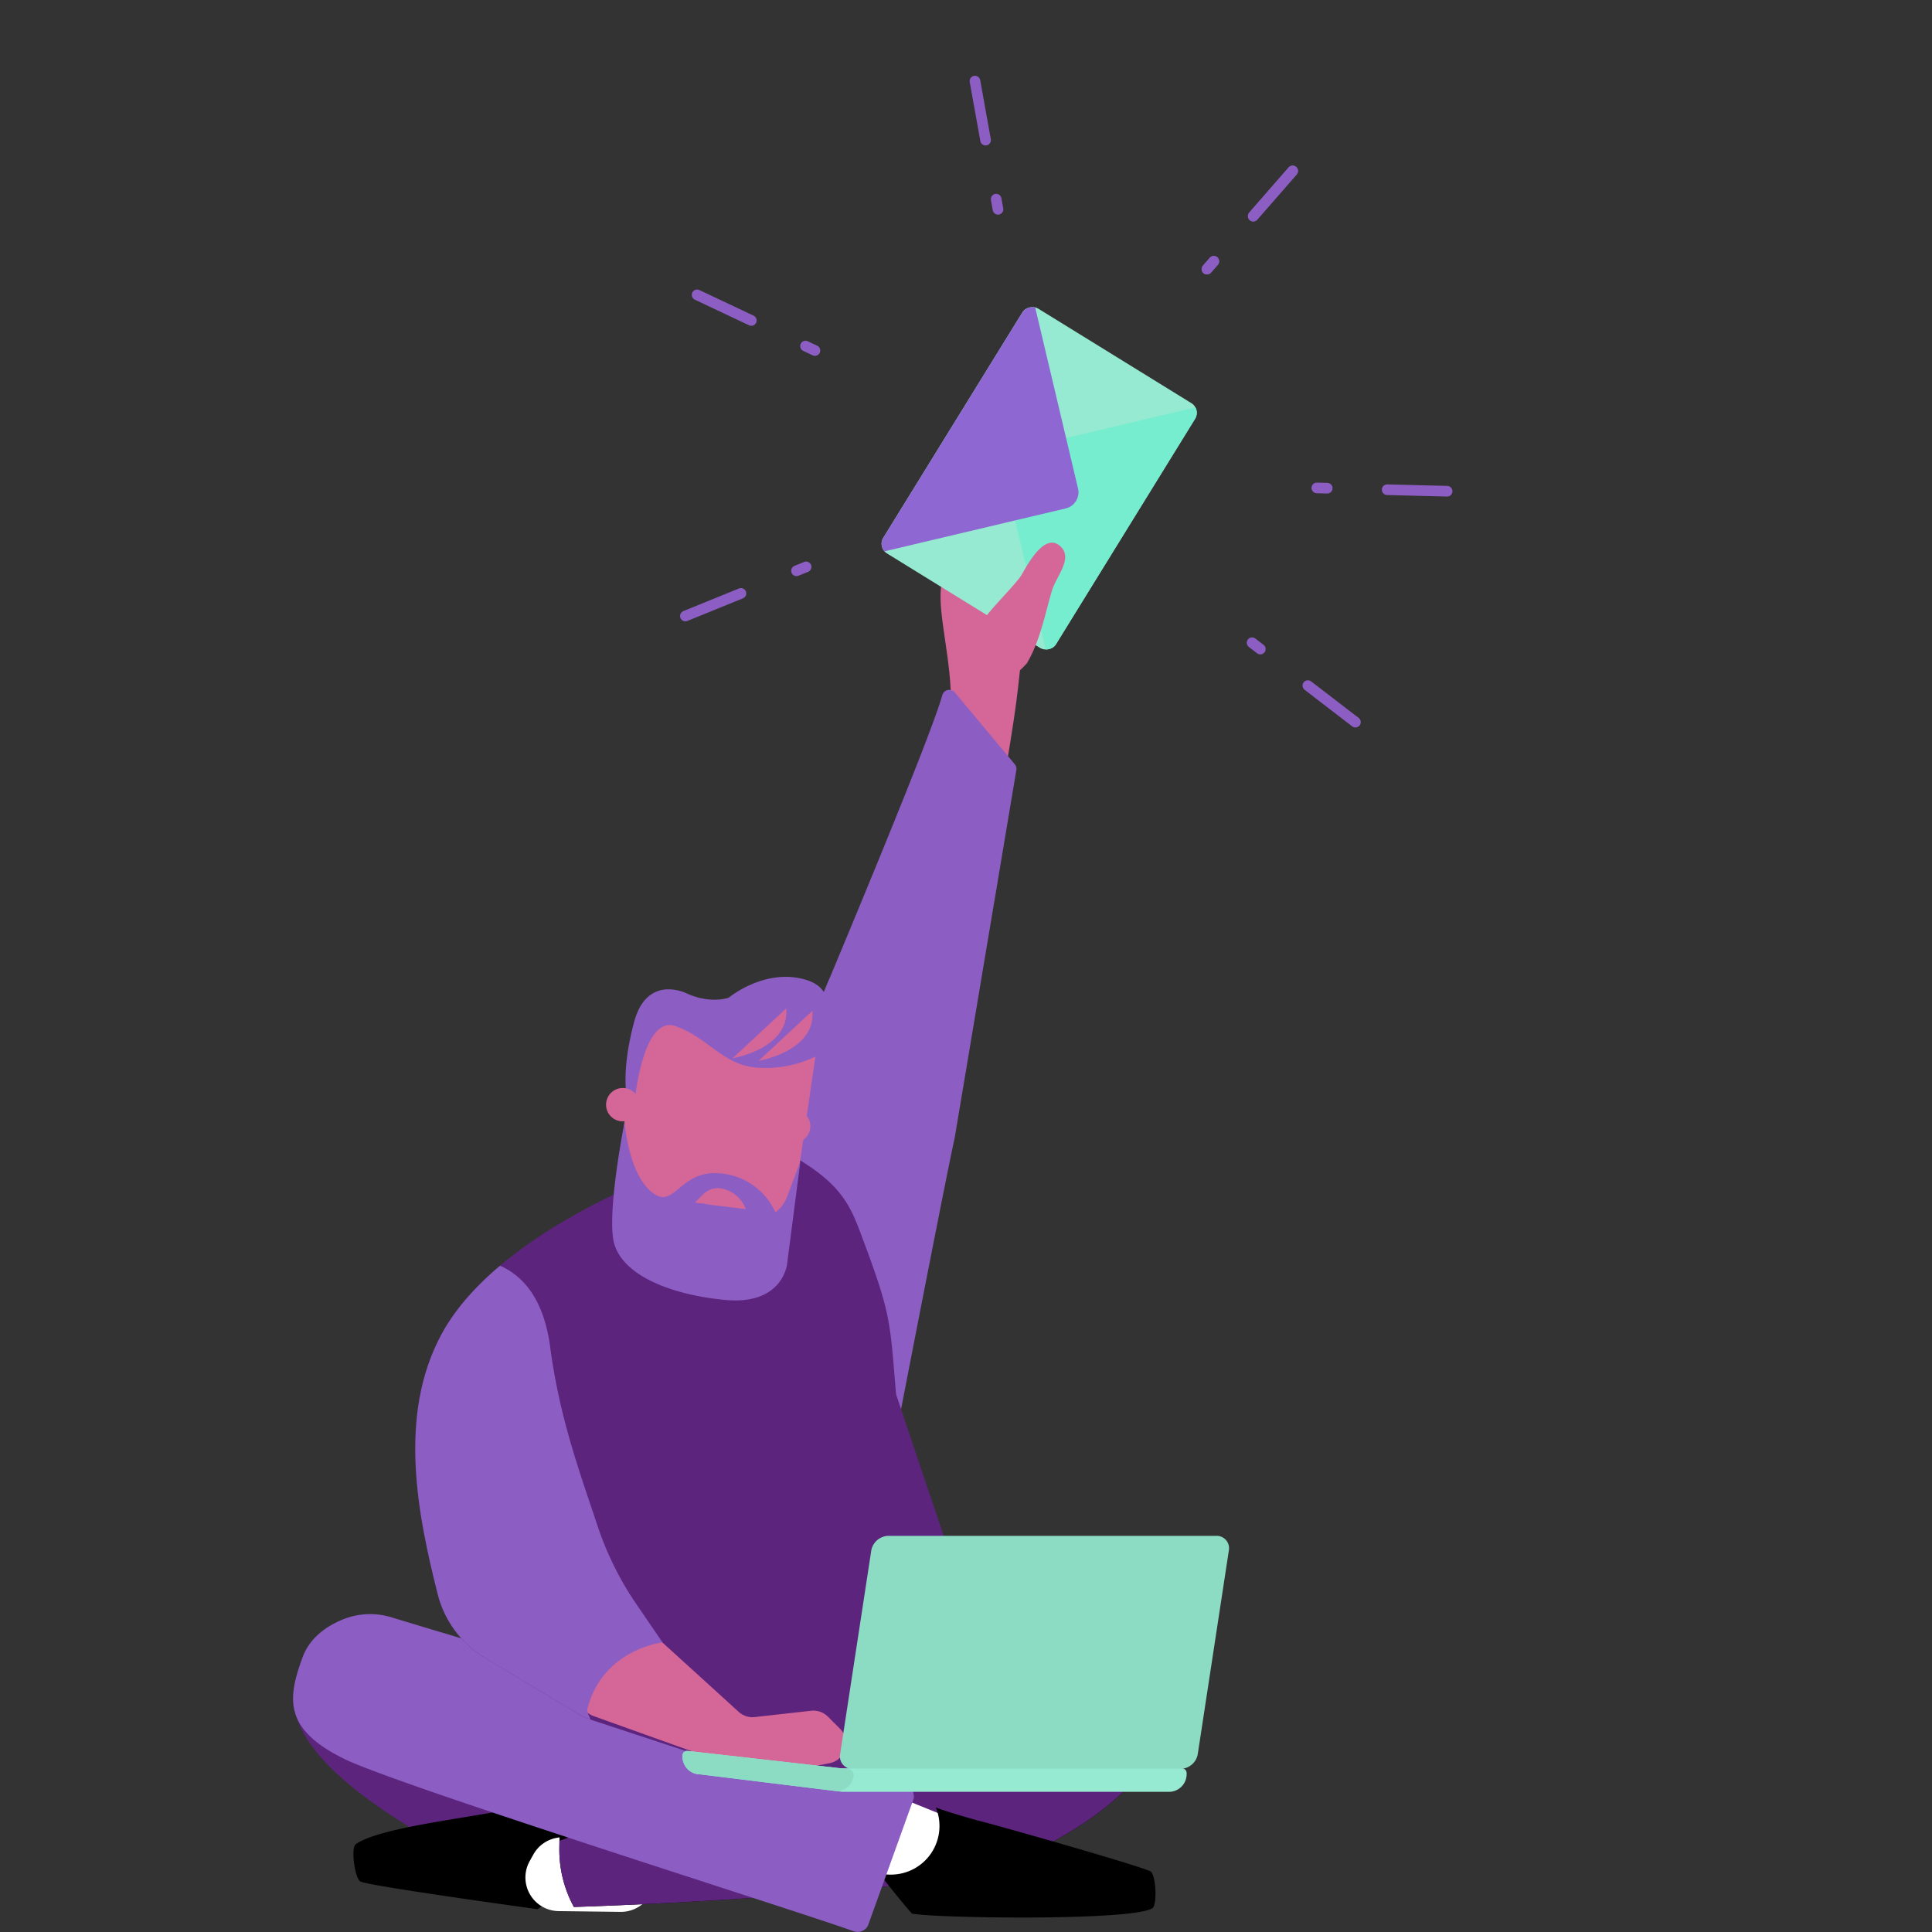 <svg xmlns="http://www.w3.org/2000/svg" xmlns:xlink="http://www.w3.org/1999/xlink" viewBox="0 0 386.65 386.65"><rect x="0" y="0" width="386.65" height="386.65" fill="#333333" stroke="none"/><defs><style>.cls-1,.cls-7{fill:#8c5ec3;}.cls-2{fill:#95ead1;}.cls-3{fill:#5d247d;}.cls-4{isolation:isolate;}.cls-5{fill:#d46698;}.cls-6{clip-path:url(#clip-path);}.cls-7{opacity:0.51;}.cls-10,.cls-7,.cls-8{mix-blend-mode:multiply;}.cls-12,.cls-8{fill:none;stroke:#8c5ec3;}.cls-8{stroke-miterlimit:10;stroke-width:3.54px;opacity:0.2;}.cls-9{clip-path:url(#clip-path-2);}.cls-10{fill:#76edcf;}.cls-11{fill:#8e67d2;}.cls-12{stroke-linecap:round;stroke-linejoin:round;stroke-width:2.13px;stroke-dasharray:12;}.cls-13{fill:#fff;}.cls-14{clip-path:url(#clip-path-3);}.cls-15{clip-path:url(#clip-path-4);}.cls-16{clip-path:url(#clip-path-5);}.cls-17{clip-path:url(#clip-path-6);}.cls-18{fill:#8cdcc4;}.cls-19{clip-path:url(#clip-path-7);}</style><clipPath id="clip-path"><path class="cls-1" d="M191.09,138.58l12,14.38a1.43,1.43,0,0,1,.3,1.21l-12.33,73.55c-1.82,8.23-10.74,54.36-10.74,54.36L150.67,232.2s34.71-81.43,37.91-93.08A1.45,1.45,0,0,1,191.09,138.58Z"/></clipPath><clipPath id="clip-path-2"><rect class="cls-2" x="179.18" y="75.43" width="57.59" height="40.6" rx="2.26" transform="translate(398.66 -30.99) rotate(121.68)"/></clipPath><clipPath id="clip-path-3"><path d="M160.38,346.87s49.12-17.45,57.43-16.93,9.95,3.1,13.1,6.9,7.31,21.44-33.64,38.05c-31.22,5.25-82.42,6.75-82.42,6.75h0l0,0a24,24,0,0,1-2.91-11.76l.18-13.43Z"/></clipPath><clipPath id="clip-path-4"><path class="cls-1" d="M78.53,323.73a14.57,14.57,0,0,0-9.77.31c-3.18,1.27-6.74,3.57-8.23,7.7-3,8.24-3.78,14.31,8.39,20.28,10.92,5.35,90.91,30.5,101.93,34.48a2.32,2.32,0,0,0,2.87-1.17l9.06-25.17c.63-1.28-1.6-5.39-2.95-5.82Z"/></clipPath><clipPath id="clip-path-5"><path class="cls-3" d="M137.33,233.08s-37.29,12.25-49,34c-8.79,16.32-4.68,36.23-.75,51.9A20.8,20.8,0,0,0,97,331.75l18.31,11a16.93,16.93,0,0,0,3.46,1.59l29,9.54H169.3l30.15-15.07-20.12-59.76c-1.26-15.14-1-16-7-32-2.16-5.77-4-10-13-15.32C149.62,226.07,137.33,233.08,137.33,233.08Z"/></clipPath><clipPath id="clip-path-6"><path class="cls-1" d="M89.87,252.26c.12.06,17.39-4.19,20.23,17.29,1.9,14.4,6.12,25.65,9.45,35.72a63,63,0,0,0,7.39,15.16l5.64,8.25s-12,1.43-15,13.24c-.24,1,.75,1.94.5,2.25C113,350.68,79,328.8,79,328.8L65.6,261.88Z"/></clipPath><clipPath id="clip-path-7"><path class="cls-2" d="M234,358.6H168.58l-28.45-3.5a3.53,3.53,0,0,1-3.54-3.54v-.23a.93.93,0,0,1,.93-.93l30.89,3.5h68.14a.93.93,0,0,1,.93.93v.23A3.54,3.54,0,0,1,234,358.6Z"/></clipPath></defs><title>Artboard 23 copy 3</title><g class="cls-4"><g id="REST"><path class="cls-5" d="M163.42,238.84c6.51,4.94,12.49,10.54,18.6,15.95l.18.15c3.56-8.8,13.33-67,15-76.95,5.25-30.66,6-34.85,6.9-43.64.64-5.88-4.61-17.44-4.63-19.35-.07-6.24,11.85-21.69,2.23-21.18,0,0-11.45,17.63-13,22.06s1.13,13.23,1.56,22.2c-4.54,11.95-3.63,18.16-11.26,38.18C173.65,190.49,166.85,225.35,163.42,238.84Z"/><path class="cls-1" d="M191.09,138.58l12,14.38a1.43,1.43,0,0,1,.3,1.21l-12.33,73.55c-1.82,8.23-10.74,54.36-10.74,54.36L150.67,232.2s34.71-81.43,37.91-93.08A1.45,1.45,0,0,1,191.09,138.58Z"/><g class="cls-6"><path class="cls-7" d="M175,212.67a4.13,4.13,0,0,0-1.41-3.92l-1.79-1.48s4.08-10.46-4.4-11.36-14.53,6.38-14.53,6.38-3.18,2-8.34.76c0,0-8.63-2.56-9.38,7.59s1.38,15,1.38,15l2,21.66,33.85,3.79.44-23.63a3.3,3.3,0,0,0-.2-4.83"/><line class="cls-8" x1="230.65" y1="204.38" x2="153.01" y2="139.77"/></g><rect class="cls-2" x="179.18" y="75.43" width="57.59" height="40.6" rx="2.26" transform="translate(398.66 -30.99) rotate(121.68)"/><g class="cls-9"><polygon class="cls-10" points="210.4 134.69 254.28 141.71 243.89 80.43 200.01 90.82 210.4 134.69"/><rect class="cls-11" x="166.84" y="61.71" width="45.09" height="45.09" rx="3.32" transform="translate(393.08 122.6) rotate(166.68)"/></g><path class="cls-5" d="M198.59,131c-.16-.3-.33-.57-.47-.85-1.23-2.38-2.54-4.22-1.3-6.09,1.59-2.4,6.7-7.34,7.7-9.13,1.8-3.23,4.8-8.08,7.59-5.69s-.68,6-1.57,8.92c-1.31,4.36-2.34,10-5,14.54a21.05,21.05,0,0,1-3.63,3.25A40.85,40.85,0,0,1,198.59,131Z"/><line class="cls-12" x1="258.7" y1="34.21" x2="241.55" y2="53.86"/><line class="cls-12" x1="258.7" y1="34.21" x2="241.55" y2="53.86"/><line class="cls-12" x1="195.12" y1="16.23" x2="199.73" y2="41.89"/><line class="cls-12" x1="139.51" y1="59.01" x2="163.09" y2="70.15"/><line class="cls-12" x1="137.17" y1="123.28" x2="161.33" y2="113.45"/><line class="cls-12" x1="271.26" y1="144.52" x2="250.58" y2="128.63"/><line class="cls-12" x1="289.61" y1="98.31" x2="263.54" y2="97.65"/><path class="cls-3" d="M59.58,337.8s-7.67,11.62,29.29,31.82c31.74,17.34,55.9,3.72,55.9,3.72l14.48-17Z"/><path d="M122.81,365.1a4.08,4.08,0,0,0-3.67-3.6c-4.81-.45-13.72,0-21.34,1.36-8.28,1.47-22.5,3.3-26.61,6.22-1,.75-.2,7,1,7.49,2.11.94,35.35,5.51,35.35,5.51L124,371.63Z"/><path class="cls-13" d="M106,372.47l.73-1.31a6.71,6.71,0,0,1,4.71-3.36l12.08-2.16a6.74,6.74,0,0,1,7.87,7.44l-.43,3.61a6.74,6.74,0,0,1-6.77,5.93l-12.38-.15A6.73,6.73,0,0,1,106,372.47Z"/><path d="M160.38,346.87s49.12-17.45,57.43-16.93,9.95,3.1,13.1,6.9,7.31,21.44-33.64,38.05c-31.22,5.25-82.42,6.75-82.42,6.75h0l0,0a24,24,0,0,1-2.91-11.76l.18-13.43Z"/><g class="cls-14"><path class="cls-3" d="M214.75,327s-13.81,6.21-33.46,14.75-70.51,27.08-70.51,27.08l.82,18.09,91.24-12.48,28.4-16.49c5.65-5.08,8.27-30.13.89-31.89Z"/></g><polygon class="cls-13" points="203.43 369.21 189.35 378.36 161.81 372.87 171.96 356.47 203.43 369.21"/><path d="M230.24,374.52c-1.91-1.07-31.31-9.42-34.42-10.15v0c-3.58-1-6.64-1.92-8.53-2.64a9.56,9.56,0,0,1,.69,2.88,9.72,9.72,0,0,1-8.86,10.52,9.5,9.5,0,0,1-3.29-.28c.29.28,5.85,7.4,6.77,8.17,0,0,0,0,0,0l.2,0,.15,0c4.89.86,43.25,1.44,47.62-1.09C231.65,381.42,231.36,375.15,230.24,374.52Z"/><path class="cls-1" d="M78.53,323.73a14.57,14.57,0,0,0-9.77.31c-3.18,1.27-6.74,3.57-8.23,7.7-3,8.24-3.78,14.31,8.39,20.28,10.92,5.35,90.91,30.5,101.93,34.48a2.32,2.32,0,0,0,2.87-1.17l9.06-25.17c.63-1.28-1.6-5.39-2.95-5.82Z"/><g class="cls-15"><path class="cls-7" d="M85.68,260.26c-8.8,16.32-2,49.79,1.9,65.47a19.42,19.42,0,0,0,5.79,10c15,13.22,43.88,23.52,62.48,25.06,2.47.2,5,.32,7.43.34a12.44,12.44,0,0,0,4.82-.62c3.24-1.29,3.89-5.65,5.22-8.51l2.22-4.8Z"/></g><path class="cls-3" d="M137.33,233.08s-37.29,12.25-49,34c-8.79,16.32-4.68,36.23-.75,51.9A20.8,20.8,0,0,0,97,331.75l18.31,11a16.93,16.93,0,0,0,3.46,1.59l29,9.54H169.3l30.15-15.07-20.12-59.76c-1.26-15.14-1-16-7-32-2.16-5.77-4-10-13-15.32C149.62,226.07,137.33,233.08,137.33,233.08Z"/><g class="cls-16"><path class="cls-5" d="M132,328.19l15.88,14.44a4.1,4.1,0,0,0,3.19,1l11.29-1.26a4.09,4.09,0,0,1,3.32,1.17l2.45,2.45a4.06,4.06,0,0,1,1.19,2.87h0a4.07,4.07,0,0,1-3.27,4l-12.35,2.47a4,4,0,0,1-2.17-.16l-32.76-11.74a4.07,4.07,0,0,1-2.67-4.28l1-8.43a4.07,4.07,0,0,1,4-3.61h8.18A4.06,4.06,0,0,1,132,328.19Z"/><path class="cls-1" d="M89.87,252.26c.12.06,17.39-4.19,20.23,17.29,1.9,14.4,6.12,25.65,9.45,35.72a63,63,0,0,0,7.39,15.16l5.64,8.25s-12,1.43-15,13.24c-.24,1,.75,1.94.5,2.25C113,350.68,79,328.8,79,328.8L65.6,261.88Z"/><g class="cls-17"><path class="cls-8" d="M100.74,335.5s-1.82-12.16,9.1-19.11,15.25-2.6,15.25-2.6"/></g></g><path class="cls-18" d="M236.2,354H170.74a2.48,2.48,0,0,1-2.62-2.85l6.26-40.93a3.57,3.57,0,0,1,3.49-2.85h65.45a2.48,2.48,0,0,1,2.62,2.85l-6.25,40.94A3.57,3.57,0,0,1,236.2,354Z"/><polygon class="cls-5" points="123.35 241.19 158.32 244.58 163.21 211.43 135.39 203.69 126.58 207.88 123.35 241.19"/><path class="cls-1" d="M137.54,198.86s-8-4.14-10.64,5.69-1.45,15-1.45,15l1.66.16s1.62-16.65,8.12-14.34,9.34,7.63,16,8.27a23.07,23.07,0,0,0,12-2.2L161.58,223l4.08-9a4.08,4.08,0,0,0-.65-4.11l-1.47-1.79s6-9.51-2.21-12-15.47,3.55-15.47,3.55S142.37,201,137.54,198.86Z"/><path class="cls-1" d="M125,224.54s.7,10.15,5.38,14,5.48-4.52,13.8-3.71a13.28,13.28,0,0,1,11,7.79l0,0a6.83,6.83,0,0,0,2.32-3.06l2.67-7.08-2.65,20.47s-.81,8.33-12.47,7.2-21.32-5.42-22.34-12.25S125,224.54,125,224.54Z"/><path class="cls-5" d="M140.11,240.81c.45,0,.9.12,1.35.19,1.86.29,3.74.48,5.61.7l2.19.28a6.46,6.46,0,0,0-5.16-4.17c-2.73-.27-3.88,1.93-5,2.8A3.48,3.48,0,0,0,140.11,240.81Z"/><circle class="cls-5" cx="124.63" cy="221.08" r="3.34"/><circle class="cls-5" cx="158.84" cy="225.39" r="3.34"/><path class="cls-5" d="M146.61,211.79s11.47-1.9,10.75-10"/><path class="cls-5" d="M151.83,212.3s11.47-1.9,10.75-10"/><path class="cls-2" d="M234,358.6H168.58l-28.45-3.5a3.53,3.53,0,0,1-3.54-3.54v-.23a.93.93,0,0,1,.93-.93l30.89,3.5h68.14a.93.93,0,0,1,.93.93v.23A3.54,3.54,0,0,1,234,358.6Z"/><g class="cls-19"><path class="cls-18" d="M166.92,358.47l-30.41-3.63a3.54,3.54,0,0,1-3.09-3.93l.14-1.16,36.28,4.34a1.16,1.16,0,0,1,1,1.29h0A3.53,3.53,0,0,1,166.92,358.47Z"/></g></g></g></svg>